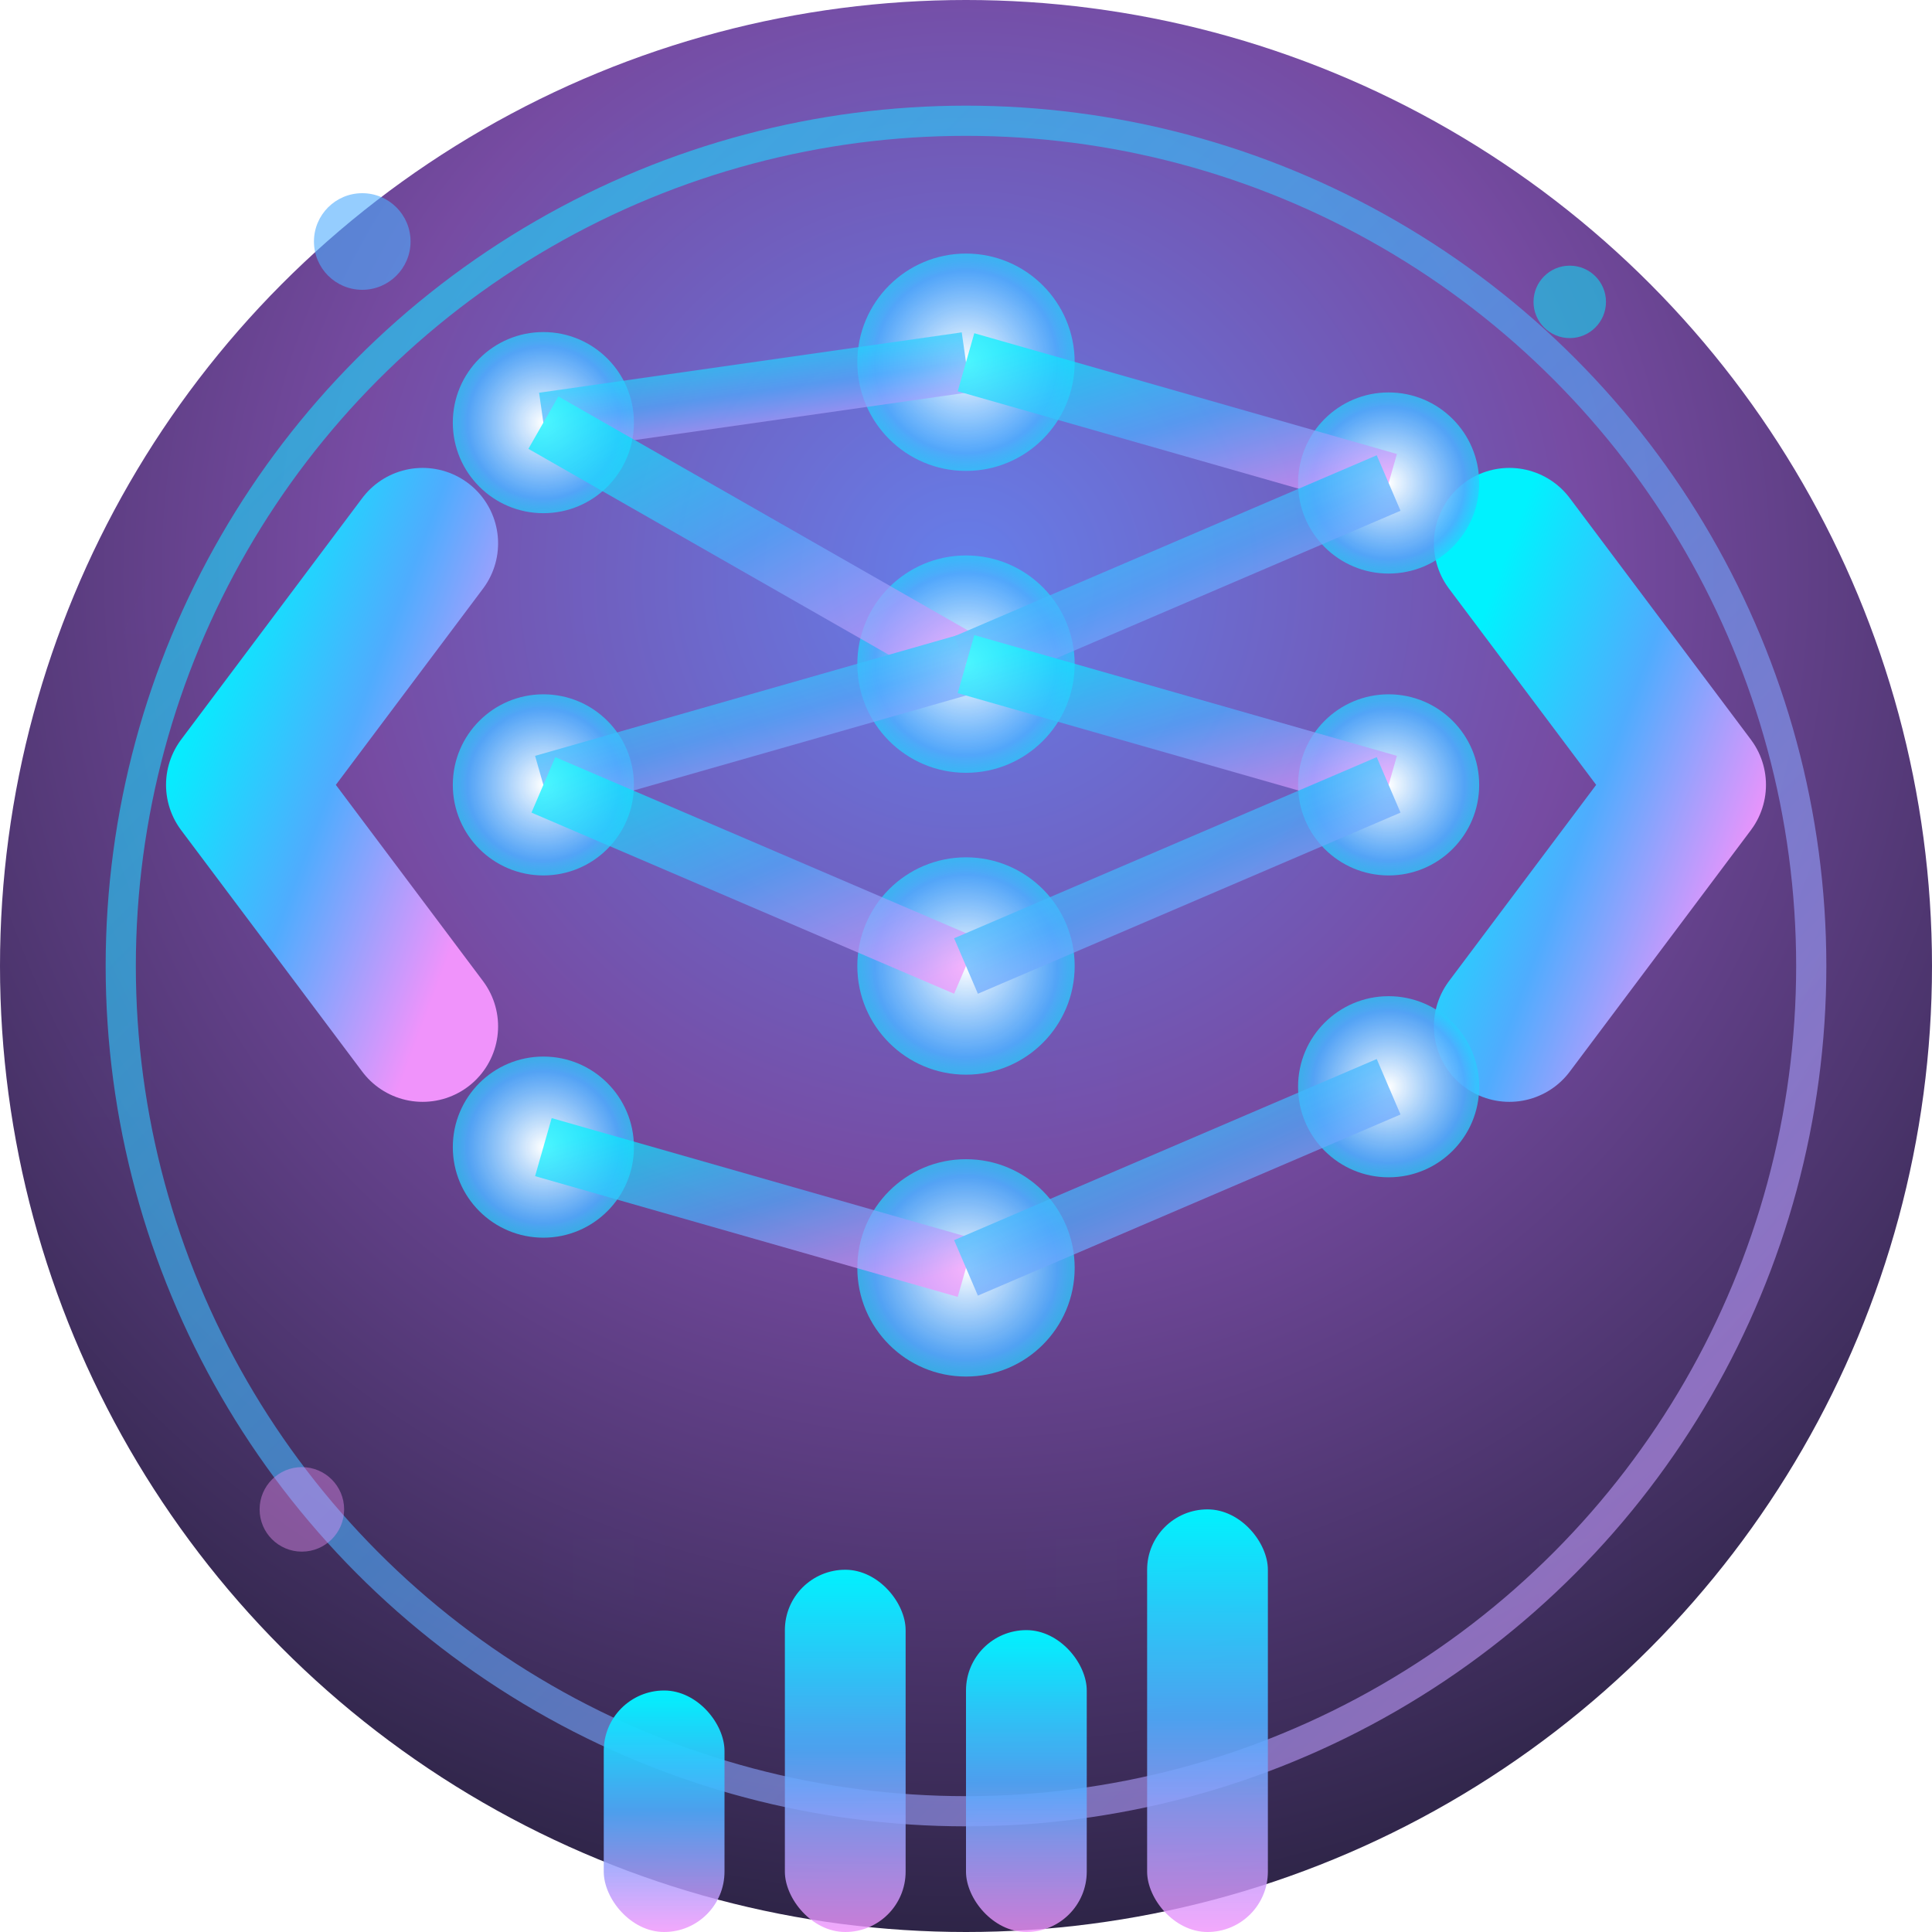 <svg xmlns="http://www.w3.org/2000/svg" viewBox="0 0 32 32" width="320" height="320">
  <defs>
    <!-- Enhanced gradients -->
    <radialGradient id="bgGradient" cx="50%" cy="30%" r="80%">
      <stop offset="0%" style="stop-color:#667eea;stop-opacity:1" />
      <stop offset="40%" style="stop-color:#764ba2;stop-opacity:1" />
      <stop offset="100%" style="stop-color:#1a1a2e;stop-opacity:1" />
    </radialGradient>
    
    <linearGradient id="codeGradient" x1="0%" y1="0%" x2="100%" y2="100%">
      <stop offset="0%" style="stop-color:#00f2fe;stop-opacity:1" />
      <stop offset="50%" style="stop-color:#4facfe;stop-opacity:1" />
      <stop offset="100%" style="stop-color:#f093fb;stop-opacity:1" />
    </linearGradient>
    
    <radialGradient id="neuronGradient" cx="50%" cy="50%" r="60%">
      <stop offset="0%" style="stop-color:#ffffff;stop-opacity:1" />
      <stop offset="70%" style="stop-color:#4facfe;stop-opacity:0.9" />
      <stop offset="100%" style="stop-color:#00f2fe;stop-opacity:0.6" />
    </radialGradient>
    
    <linearGradient id="dataGradient" x1="0%" y1="100%" x2="0%" y2="0%">
      <stop offset="0%" style="stop-color:#f093fb;stop-opacity:0.8" />
      <stop offset="50%" style="stop-color:#4facfe;stop-opacity:0.9" />
      <stop offset="100%" style="stop-color:#00f2fe;stop-opacity:1" />
    </linearGradient>
    
    <!-- Glow effects -->
    <filter id="glow" x="-50%" y="-50%" width="200%" height="200%">
      <feGaussianBlur stdDeviation="2" result="coloredBlur"/>
      <feMerge> 
        <feMergeNode in="coloredBlur"/>
        <feMergeNode in="SourceGraphic"/>
      </feMerge>
    </filter>
    
    <filter id="neuronGlow" x="-100%" y="-100%" width="300%" height="300%">
      <feGaussianBlur stdDeviation="1.5" result="coloredBlur"/>
      <feMerge> 
        <feMergeNode in="coloredBlur"/>
        <feMergeNode in="SourceGraphic"/>
      </feMerge>
    </filter>
    
    <!-- Particle effect -->
    <pattern id="particles" x="0" y="0" width="8" height="8" patternUnits="userSpaceOnUse">
      <circle cx="2" cy="2" r="0.3" fill="#4facfe" opacity="0.4"/>
      <circle cx="6" cy="6" r="0.2" fill="#00f2fe" opacity="0.3"/>
    </pattern>
  </defs>
  
  <!-- Background with particle effect -->
  <circle cx="16" cy="16" r="16" fill="url(#bgGradient)"/>
  <circle cx="16" cy="16" r="15" fill="url(#particles)" opacity="0.3"/>
  
  <!-- Outer ring -->
  <circle cx="16" cy="16" r="14" fill="none" stroke="url(#codeGradient)" stroke-width="0.5" opacity="0.6"/>
  
  <!-- Enhanced code brackets with glow -->
  <path d="M7 9 L4 13 L7 17" stroke="url(#codeGradient)" stroke-width="2.5" fill="none" stroke-linecap="round" stroke-linejoin="round" filter="url(#glow)"/>
  <path d="M25 9 L28 13 L25 17" stroke="url(#codeGradient)" stroke-width="2.5" fill="none" stroke-linecap="round" stroke-linejoin="round" filter="url(#glow)"/>
  
  <!-- Enhanced neural network with pulsing neurons -->
  <!-- Input layer -->
  <circle cx="9" cy="7" r="1.5" fill="url(#neuronGradient)" filter="url(#neuronGlow)"/>
  <circle cx="9" cy="13" r="1.5" fill="url(#neuronGradient)" filter="url(#neuronGlow)"/>
  <circle cx="9" cy="19" r="1.5" fill="url(#neuronGradient)" filter="url(#neuronGlow)"/>
  
  <!-- Hidden layer -->
  <circle cx="16" cy="6" r="1.8" fill="url(#neuronGradient)" filter="url(#neuronGlow)"/>
  <circle cx="16" cy="11" r="1.8" fill="url(#neuronGradient)" filter="url(#neuronGlow)"/>
  <circle cx="16" cy="16" r="1.8" fill="url(#neuronGradient)" filter="url(#neuronGlow)"/>
  <circle cx="16" cy="21" r="1.8" fill="url(#neuronGradient)" filter="url(#neuronGlow)"/>
  
  <!-- Output layer -->
  <circle cx="23" cy="8" r="1.5" fill="url(#neuronGradient)" filter="url(#neuronGlow)"/>
  <circle cx="23" cy="13" r="1.5" fill="url(#neuronGradient)" filter="url(#neuronGlow)"/>
  <circle cx="23" cy="18" r="1.5" fill="url(#neuronGradient)" filter="url(#neuronGlow)"/>
  
  <!-- Neural connections -->
  <g stroke="url(#codeGradient)" stroke-width="1" opacity="0.7">
    <line x1="9" y1="7" x2="16" y2="6"/>
    <line x1="9" y1="7" x2="16" y2="11"/>
    <line x1="9" y1="13" x2="16" y2="11"/>
    <line x1="9" y1="13" x2="16" y2="16"/>
    <line x1="9" y1="19" x2="16" y2="21"/>
    
    <line x1="16" y1="6" x2="23" y2="8"/>
    <line x1="16" y1="11" x2="23" y2="8"/>
    <line x1="16" y1="11" x2="23" y2="13"/>
    <line x1="16" y1="16" x2="23" y2="13"/>
    <line x1="16" y1="21" x2="23" y2="18"/>
  </g>
  
  <!-- Data visualization -->
  <g transform="translate(10, 24)">
    <rect x="0" y="4" width="2" height="4" fill="url(#dataGradient)" rx="1"/>
    <rect x="3" y="2" width="2" height="6" fill="url(#dataGradient)" rx="1"/>
    <rect x="6" y="3" width="2" height="5" fill="url(#dataGradient)" rx="1"/>
    <rect x="9" y="1" width="2" height="7" fill="url(#dataGradient)" rx="1"/>
  </g>
  
  <!-- Floating data points -->
  <circle cx="6" cy="4" r="0.8" fill="#4facfe" opacity="0.6"/>
  <circle cx="26" cy="5" r="0.6" fill="#00f2fe" opacity="0.5"/>
  <circle cx="5" cy="25" r="0.7" fill="#f093fb" opacity="0.4"/>
</svg>